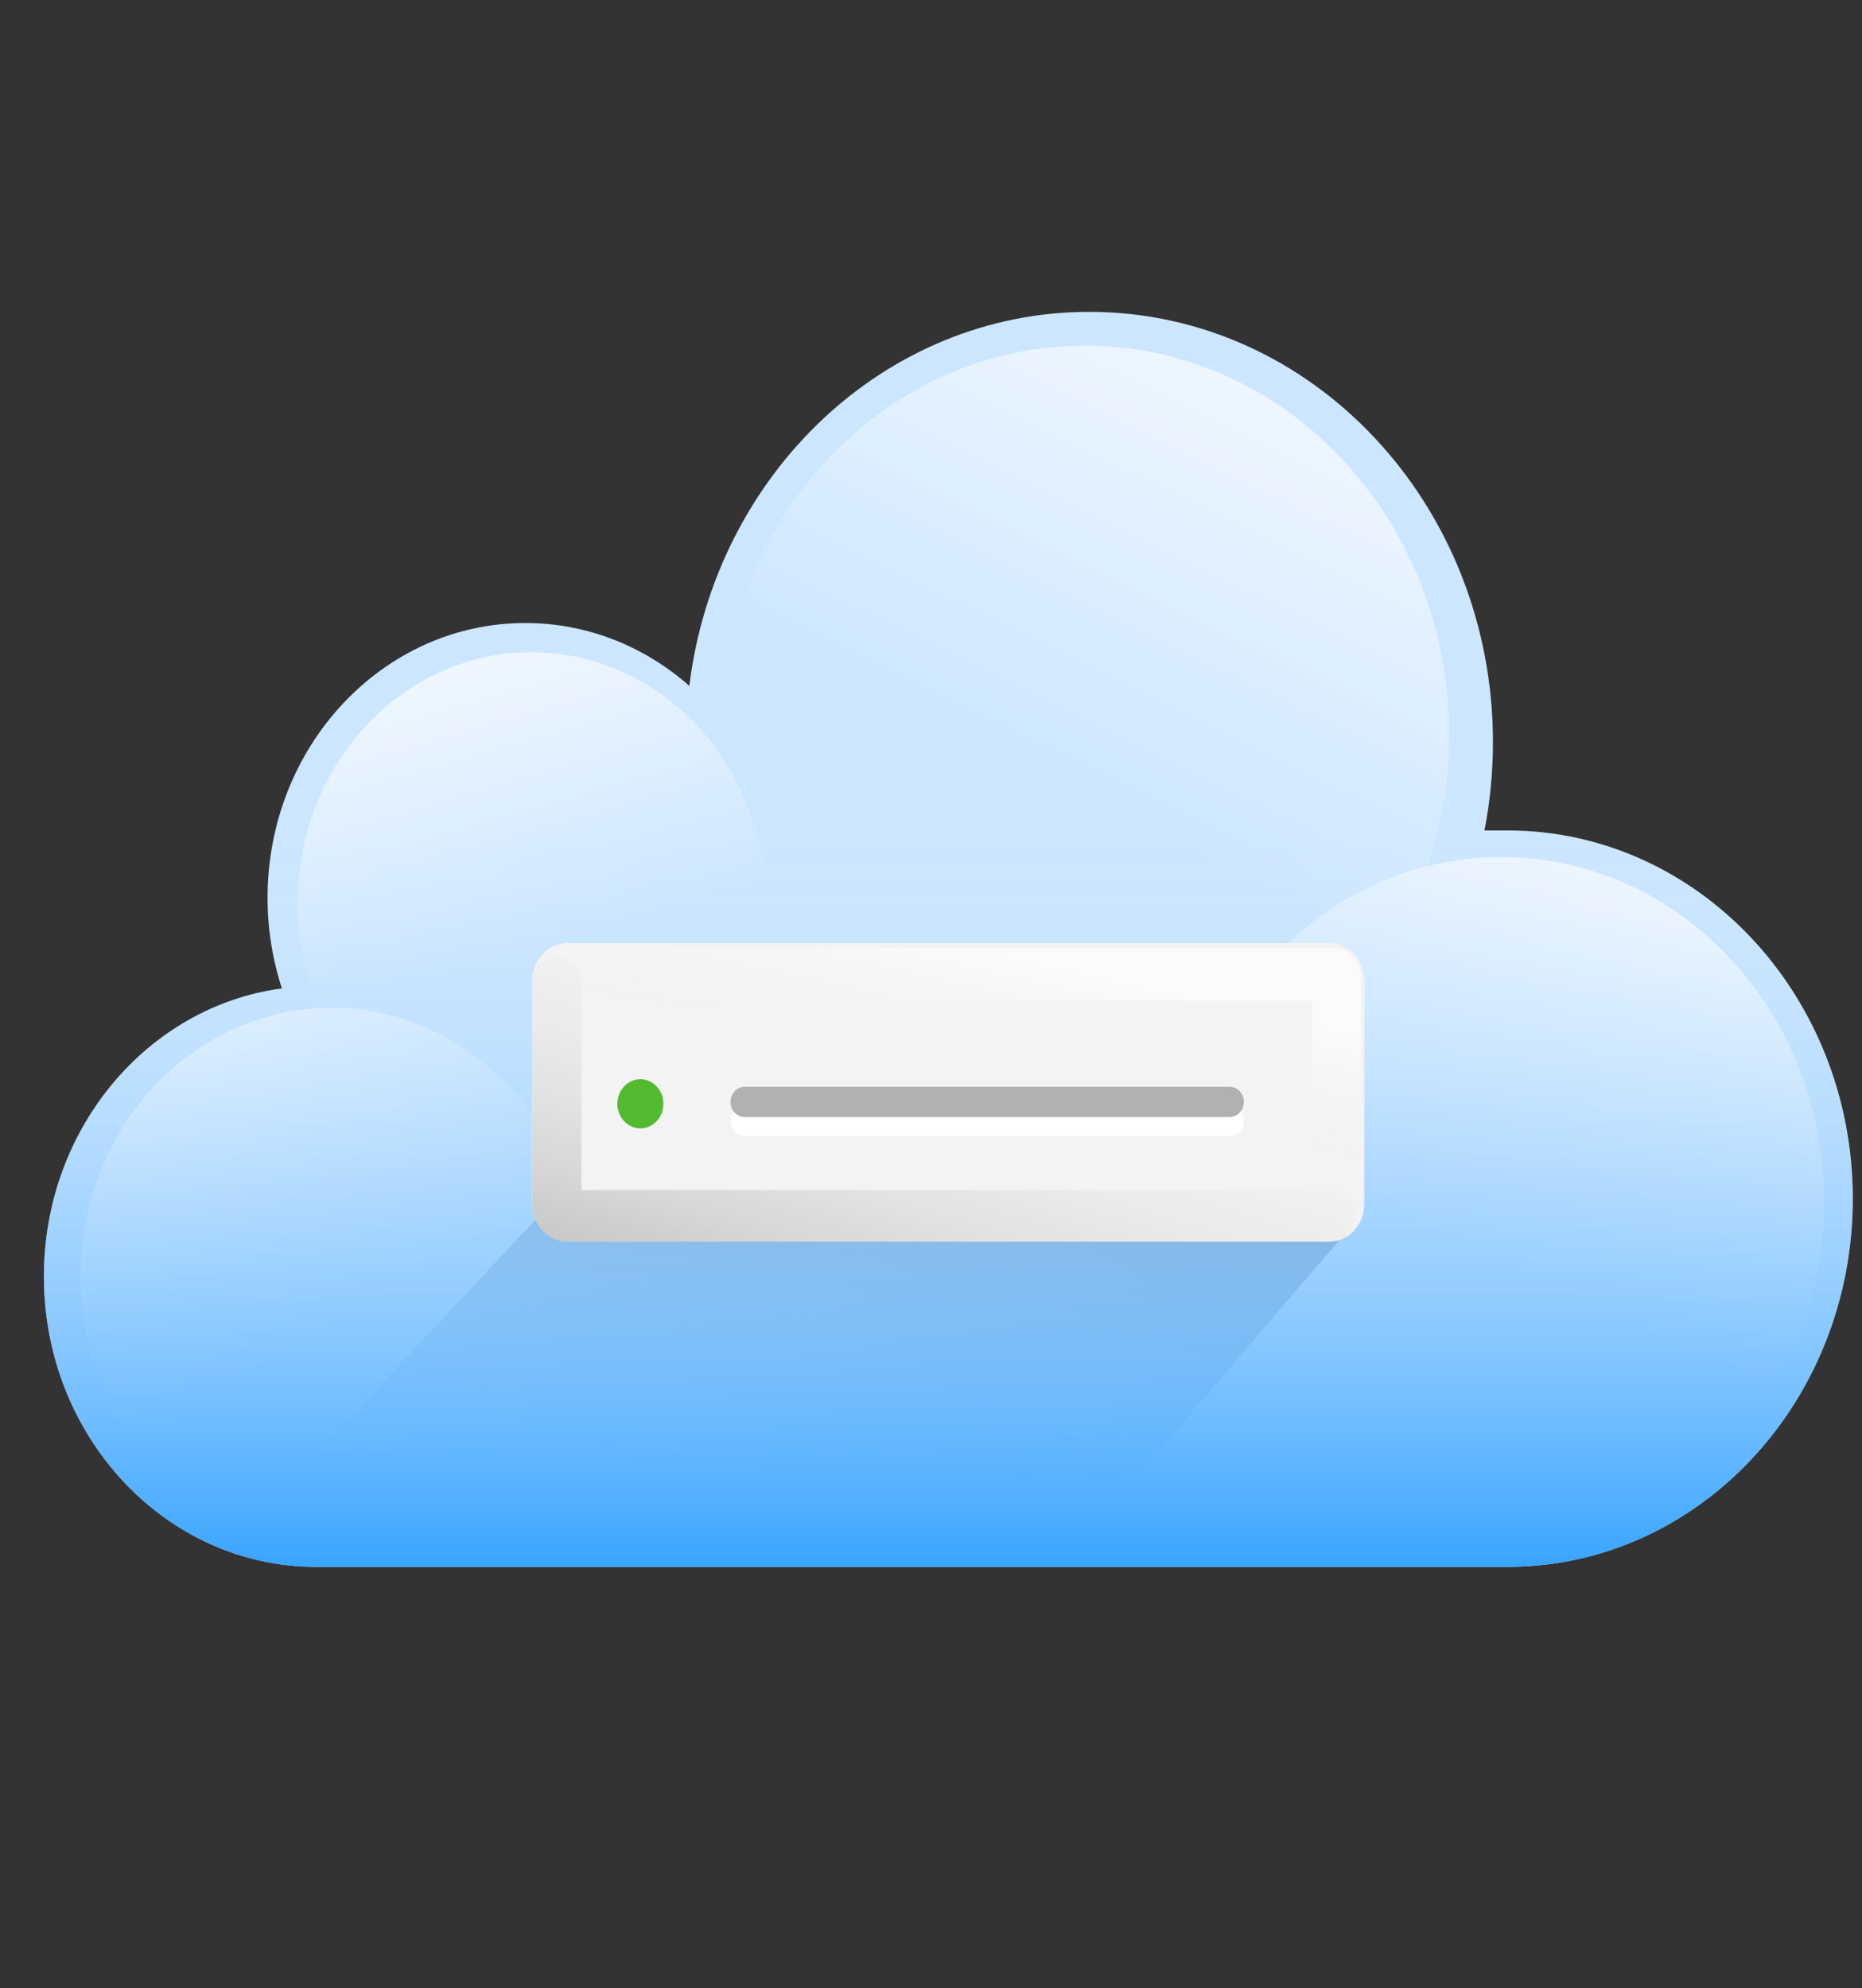 <svg width="59" height="63" viewBox="0 0 59 63" fill="none" xmlns="http://www.w3.org/2000/svg">
<rect x="0" y="0" width="59" height="63" fill="#333333" stroke="none"/>
<path fill-rule="evenodd" clip-rule="evenodd" d="M47.768 49.645H10.019C5.254 49.645 1.391 45.525 1.391 40.444C1.391 35.754 4.681 31.886 8.934 31.317C8.632 30.395 8.478 29.425 8.478 28.448C8.478 23.639 12.134 19.74 16.645 19.74C18.619 19.74 20.43 20.487 21.842 21.731C22.663 15.044 28.023 9.881 34.518 9.881C41.581 9.881 47.306 15.987 47.306 23.519C47.306 24.477 47.213 25.41 47.037 26.312H47.768C53.81 26.312 58.708 31.536 58.708 37.979C58.708 44.422 53.81 49.645 47.768 49.645Z" fill="#CCE6FF"/>
<path d="M34.377 35.599C40.752 35.599 45.919 30.081 45.919 23.275C45.919 16.469 40.752 10.951 34.377 10.951C28.003 10.951 22.836 16.469 22.836 23.275C22.836 30.081 28.003 35.599 34.377 35.599Z" fill="url(#paint0_linear_3990_23918)"/>
<path d="M47.576 49.008C53.227 49.008 57.808 44.116 57.808 38.082C57.808 32.048 53.227 27.156 47.576 27.156C41.925 27.156 37.344 32.048 37.344 38.082C37.344 44.116 41.925 49.008 47.576 49.008Z" fill="url(#paint1_linear_3990_23918)"/>
<path d="M16.844 36.485C20.935 36.485 24.251 32.944 24.251 28.576C24.251 24.208 20.935 20.667 16.844 20.667C12.754 20.667 9.438 24.208 9.438 28.576C9.438 32.944 12.754 36.485 16.844 36.485Z" fill="url(#paint2_linear_3990_23918)"/>
<path d="M10.505 48.914C14.896 48.914 18.456 45.113 18.456 40.424C18.456 35.735 14.896 31.934 10.505 31.934C6.114 31.934 2.555 35.735 2.555 40.424C2.555 45.113 6.114 48.914 10.505 48.914Z" fill="url(#paint3_linear_3990_23918)"/>
<path fill-rule="evenodd" clip-rule="evenodd" d="M43.227 31.081C43.227 30.419 42.724 29.883 42.105 29.883H17.989C17.37 29.883 16.867 30.419 16.867 31.081V38.147C16.867 38.808 17.37 39.345 17.989 39.345H42.105C42.724 39.345 43.227 38.808 43.227 38.147V31.081Z" fill="white"/>
<path fill-rule="evenodd" clip-rule="evenodd" d="M43.007 30.482V38.626L35.829 47.01H9.133L16.985 38.626" fill="url(#paint4_linear_3990_23918)"/>
<path fill-rule="evenodd" clip-rule="evenodd" d="M47.768 49.645H10.019C5.254 49.645 1.391 45.525 1.391 40.444C1.391 35.754 4.681 31.886 8.934 31.317C8.632 30.395 8.478 29.425 8.478 28.448C8.478 23.639 12.134 19.74 16.645 19.74C18.619 19.74 20.43 20.487 21.842 21.731C22.663 15.044 28.023 9.881 34.518 9.881C41.581 9.881 47.306 15.987 47.306 23.519C47.306 24.477 47.213 25.41 47.037 26.312H47.768C53.81 26.312 58.708 31.536 58.708 37.979C58.708 44.422 53.81 49.645 47.768 49.645Z" fill="url(#paint5_linear_3990_23918)"/>
<path fill-rule="evenodd" clip-rule="evenodd" d="M43.227 31.081C43.227 30.419 42.724 29.883 42.105 29.883H17.989C17.37 29.883 16.867 30.419 16.867 31.081V38.147C16.867 38.808 17.37 39.345 17.989 39.345H42.105C42.724 39.345 43.227 38.808 43.227 38.147V31.081Z" fill="#F3F3F3"/>
<path fill-rule="evenodd" clip-rule="evenodd" d="M42.129 39.366L17.998 39.343C17.225 39.347 16.878 38.634 16.874 38.224L16.867 31.114C16.867 30.894 16.949 30.682 17.095 30.526C17.241 30.37 17.44 30.282 17.646 30.282C17.853 30.282 18.051 30.37 18.197 30.526C18.343 30.682 18.425 30.894 18.425 31.114V37.703H42.129C42.336 37.703 42.534 37.79 42.68 37.946C42.826 38.102 42.908 38.314 42.908 38.535C42.908 38.985 42.572 39.352 42.129 39.366Z" fill="url(#paint6_linear_3990_23918)"/>
<path fill-rule="evenodd" clip-rule="evenodd" d="M42.292 30.055L42.348 30.043C42.747 30.082 43.072 30.484 43.127 30.875V38.295C43.127 38.516 43.045 38.727 42.898 38.883C42.752 39.039 42.554 39.127 42.348 39.127C42.141 39.127 41.943 39.039 41.797 38.883C41.651 38.727 41.569 38.516 41.569 38.295V31.706H17.865C17.658 31.706 17.46 31.619 17.314 31.463C17.168 31.307 17.086 31.095 17.086 30.875C17.086 30.424 17.422 30.057 17.865 30.043H42.236L42.292 30.055Z" fill="url(#paint7_linear_3990_23918)"/>
<path d="M20.292 35.752C20.694 35.752 21.021 35.403 21.021 34.973C21.021 34.543 20.694 34.195 20.292 34.195C19.889 34.195 19.562 34.543 19.562 34.973C19.562 35.403 19.889 35.752 20.292 35.752Z" fill="#53BA2F"/>
<path fill-rule="evenodd" clip-rule="evenodd" d="M39.413 35.512C39.413 35.248 39.212 35.033 38.964 35.033H23.597C23.349 35.033 23.148 35.248 23.148 35.512C23.148 35.776 23.349 35.991 23.597 35.991H38.964C39.212 35.991 39.413 35.776 39.413 35.512Z" fill="white"/>
<path fill-rule="evenodd" clip-rule="evenodd" d="M39.413 34.913C39.413 34.649 39.212 34.434 38.964 34.434H23.597C23.349 34.434 23.148 34.649 23.148 34.913C23.148 35.178 23.349 35.392 23.597 35.392H38.964C39.212 35.392 39.413 35.178 39.413 34.913Z" fill="#B1B1B1"/>
<defs>
<linearGradient id="paint0_linear_3990_23918" x1="43.313" y1="5.644" x2="33.711" y2="25.224" gradientUnits="userSpaceOnUse">
<stop stop-color="white"/>
<stop offset="1" stop-color="#CCE6FF"/>
</linearGradient>
<linearGradient id="paint1_linear_3990_23918" x1="55.508" y1="22.47" x2="46.996" y2="39.829" gradientUnits="userSpaceOnUse">
<stop stop-color="white"/>
<stop offset="1" stop-color="#CCE6FF"/>
</linearGradient>
<linearGradient id="paint2_linear_3990_23918" x1="13.686" y1="16.667" x2="17.487" y2="30.013" gradientUnits="userSpaceOnUse">
<stop stop-color="white"/>
<stop offset="1" stop-color="#CCE6FF"/>
</linearGradient>
<linearGradient id="paint3_linear_3990_23918" x1="2.871" y1="27.254" x2="11.528" y2="41.614" gradientUnits="userSpaceOnUse">
<stop stop-color="white"/>
<stop offset="1" stop-color="#CCE6FF"/>
</linearGradient>
<linearGradient id="paint4_linear_3990_23918" x1="25.02" y1="47.573" x2="25.934" y2="37.073" gradientUnits="userSpaceOnUse">
<stop stop-color="#5287C3" stop-opacity="0"/>
<stop offset="1" stop-color="#295281" stop-opacity="0.392"/>
</linearGradient>
<linearGradient id="paint5_linear_3990_23918" x1="31.203" y1="26.865" x2="31.203" y2="51.717" gradientUnits="userSpaceOnUse">
<stop stop-color="#CCE6FF" stop-opacity="0"/>
<stop offset="1" stop-color="#1D98FF"/>
</linearGradient>
<linearGradient id="paint6_linear_3990_23918" x1="24.892" y1="30.892" x2="20.109" y2="46.289" gradientUnits="userSpaceOnUse">
<stop stop-color="#D9D9D9" stop-opacity="0"/>
<stop offset="1" stop-color="#595959" stop-opacity="0.639"/>
</linearGradient>
<linearGradient id="paint7_linear_3990_23918" x1="34.117" y1="34.706" x2="34.924" y2="31.051" gradientUnits="userSpaceOnUse">
<stop stop-color="#F3F3F3" stop-opacity="0"/>
<stop offset="1" stop-color="white" stop-opacity="0.639"/>
</linearGradient>
</defs>
</svg>
